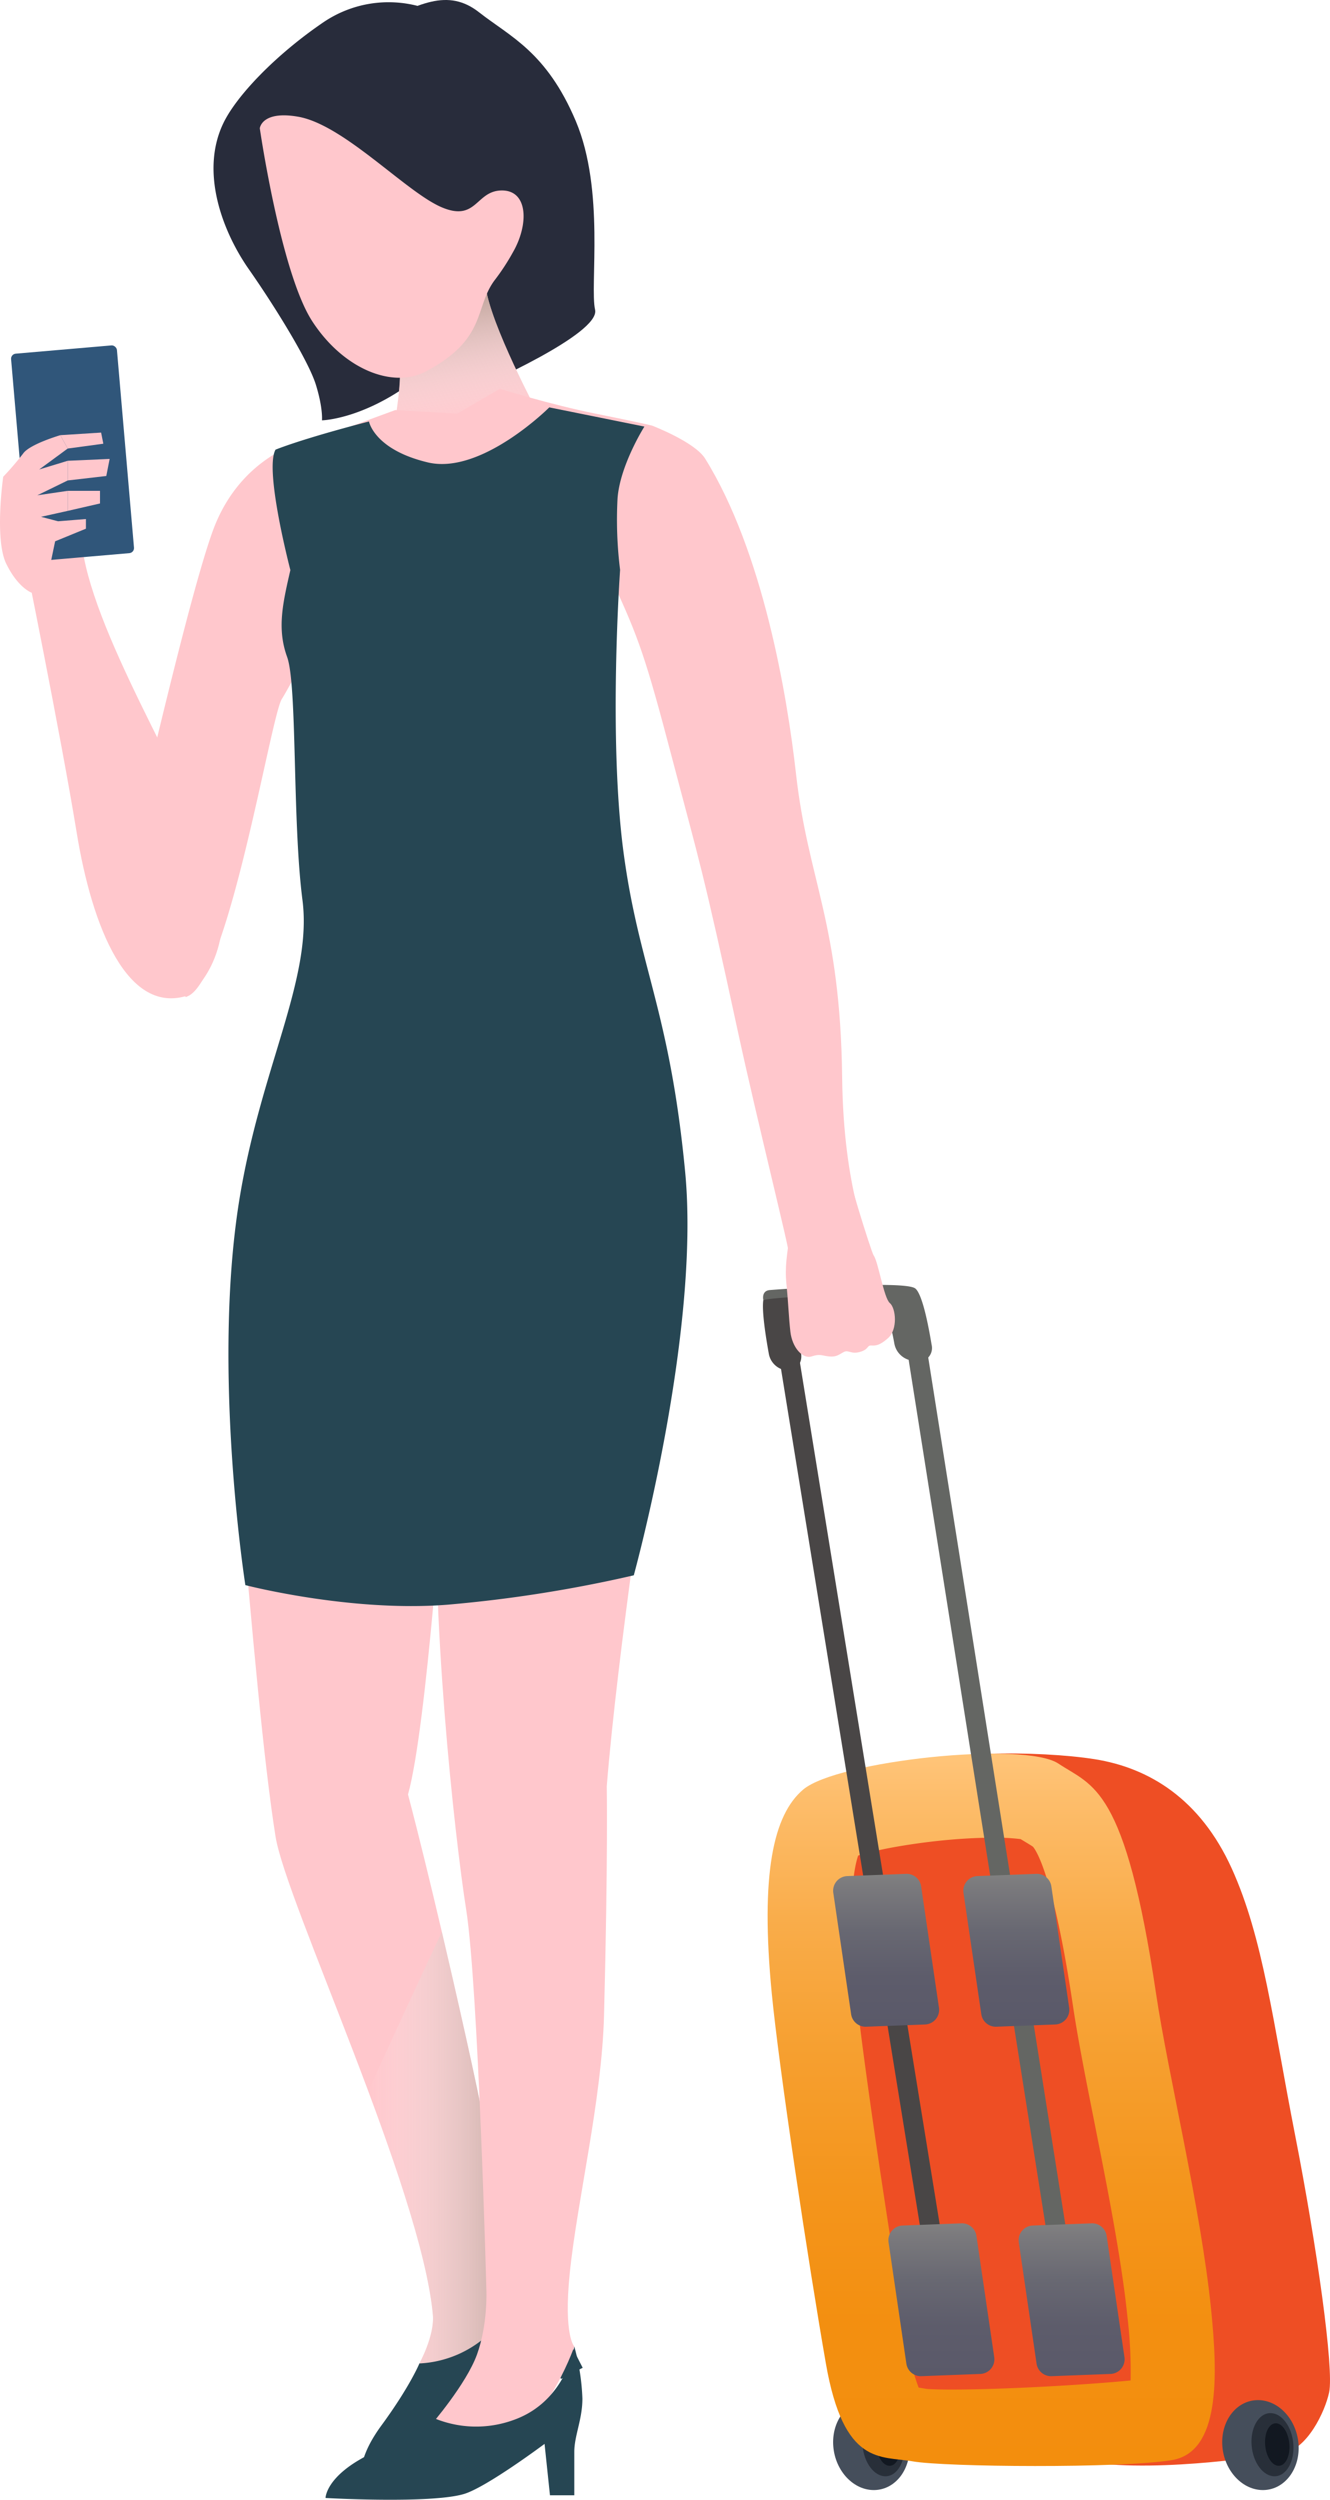 <svg xmlns="http://www.w3.org/2000/svg" xmlns:xlink="http://www.w3.org/1999/xlink" width="370.614" height="696.094" viewBox="0 0 370.614 696.094">
  <defs>
    <linearGradient id="linear-gradient" x1="0.5" x2="0.5" y2="1" gradientUnits="objectBoundingBox">
      <stop offset="0" stop-color="#ffc478"/>
      <stop offset="0.056" stop-color="#fdbd6b"/>
      <stop offset="0.235" stop-color="#f9ac49"/>
      <stop offset="0.419" stop-color="#f69f2f"/>
      <stop offset="0.605" stop-color="#f4951c"/>
      <stop offset="0.796" stop-color="#f38f10"/>
      <stop offset="1" stop-color="#f38e0d"/>
    </linearGradient>
    <linearGradient id="linear-gradient-2" x1="0.5" x2="0.5" y2="1" gradientUnits="objectBoundingBox">
      <stop offset="0" stop-color="#818181"/>
      <stop offset="0.075" stop-color="#7b7a7d"/>
      <stop offset="0.371" stop-color="#686872"/>
      <stop offset="0.675" stop-color="#5d5c6b"/>
      <stop offset="1" stop-color="#5a5969"/>
    </linearGradient>
    <linearGradient id="linear-gradient-6" x1="0.501" y1="0.928" x2="0.371" y2="-0.011" gradientUnits="objectBoundingBox">
      <stop offset="0" stop-color="#fff" stop-opacity="0"/>
      <stop offset="1" stop-color="#b2958a"/>
    </linearGradient>
    <linearGradient id="linear-gradient-7" x1="0" y1="0.5" x2="1" y2="0.5" xlink:href="#linear-gradient-6"/>
    <linearGradient id="linear-gradient-8" x1="0" y1="0.5" x2="1" y2="0.5" xlink:href="#linear-gradient-6"/>
  </defs>
  <g id="woman" transform="translate(-232.693 -136.137)">
    <g id="Group_15" data-name="Group 15" transform="translate(445.293 493.936)">
      <path id="Path_61" data-name="Path 61" d="M443.444,482.9c1.37-6.54-3.388-40.489-9.506-71.705-6.144-31.335-8.856-54.806-17.645-74.163s-23.014-27.987-38.1-30.4-47.231-2.776-55.882,3.568-4.62,121.5-1.515,143.61c1.981,14.109,33.3,44.028,51.834,47.9,19.66,4.114,51.062-.83,57.859-1.827S442.31,488.322,443.444,482.9Z" transform="translate(-285.666 -174.544)" fill="#ee4e24"/>
      <g id="Group_13" data-name="Group 13" transform="translate(19.555 310.546)">
        <path id="Path_62" data-name="Path 62" d="M334.248,379.483c.538,6.916-3.773,12.675-9.631,12.863s-11.042-5.262-11.582-12.178,3.773-12.672,9.631-12.863S333.71,372.567,334.248,379.483Z" transform="translate(-312.989 -367.3)" fill="#454e5b"/>
        <path id="Path_63" data-name="Path 63" d="M327.48,377.161c.379,4.857-1.92,8.882-5.129,8.983s-6.121-3.75-6.5-8.607,1.917-8.879,5.129-8.983S327.1,372.3,327.48,377.161Z" transform="translate(-307.653 -364.933)" fill="#282f39"/>
        <path id="Path_64" data-name="Path 64" d="M323.9,375.345c.254,3.27-1.05,5.967-2.912,6.028s-3.579-2.541-3.837-5.811,1.049-5.967,2.914-6.028S323.642,372.075,323.9,375.345Z" transform="translate(-305.183 -363.079)" fill="#121821"/>
      </g>
      <path id="Path_65" data-name="Path 65" d="M316.589,315.026c-8.3,7.026-11.984,23.373-8.749,56.824,2.007,20.765,10.067,74.316,15.072,103s15.3,25.663,24.194,27.25,57.874,1.992,72.162-.335c13.618-2.215,12.851-23.569,10.981-42.059-2.839-28.062-12.025-65.628-15.312-87.74-8.645-58.137-17.66-57.787-27.212-64.159S326.069,307,316.589,315.026Z" transform="translate(-305.376 -174.499)" fill="url(#linear-gradient)"/>
      <path id="Path_66" data-name="Path 66" d="M342.608,466.8c14.459,0,36.95-1.278,49.911-2.527a128.4,128.4,0,0,0-.862-17.518c-1.625-16.058-5.652-36.351-9.206-54.257-2.374-11.958-4.614-23.254-5.973-32.4-5.589-37.6-10.617-43.857-11.172-44.45-.246-.208-1.347-.87-2.151-1.353-.425-.255-.853-.515-1.281-.775a57.252,57.252,0,0,0-7.537-.393c-14.213,0-30.9,2.761-37.742,4.979-1.076,3.166-3.053,12.612-.775,36.178,1.891,19.565,9.735,72.017,14.832,101.233a50.731,50.731,0,0,0,2.8,10.732c.176.029,1.6.263,2.139.359C336.054,466.659,337.942,466.8,342.608,466.8Z" transform="translate(-290.066 -159.193)" fill="#ee4e24"/>
      <g id="Group_14" data-name="Group 14" transform="translate(127.976 310.546)">
        <path id="Path_67" data-name="Path 67" d="M371.748,379.483c.538,6.916-3.773,12.675-9.631,12.863s-11.044-5.262-11.582-12.178,3.773-12.672,9.631-12.863S371.207,372.567,371.748,379.483Z" transform="translate(-350.489 -367.3)" fill="#454e5b"/>
        <path id="Path_68" data-name="Path 68" d="M364.977,377.161c.379,4.857-1.917,8.882-5.126,8.983s-6.124-3.75-6.5-8.607,1.917-8.879,5.126-8.983S364.6,372.3,364.977,377.161Z" transform="translate(-345.153 -364.933)" fill="#282f39"/>
        <path id="Path_69" data-name="Path 69" d="M361.4,375.345c.254,3.27-1.049,5.967-2.912,6.028s-3.582-2.541-3.837-5.811,1.049-5.967,2.911-6.028S361.142,372.075,361.4,375.345Z" transform="translate(-342.683 -363.079)" fill="#121821"/>
      </g>
      <path id="Path_70" data-name="Path 70" d="M306.333,262.388c-.46,2.958.651,10.1,1.529,14.945A5.647,5.647,0,0,0,313.287,282h0c2.582-.1,4.169-2.484,3.467-5.219-1.119-4.346-2.417-10.174-1.819-11.819.989-2.721,7.61-4.155,7.61-4.155s-6.424.541-10.139.413A12.628,12.628,0,0,0,306.333,262.388Z" transform="translate(-306.226 -258.163)" fill="#494646"/>
      <path id="Path_71" data-name="Path 71" d="M306.309,264.116c4.062-1,27.279-1.966,31.355-.332,2.744,1.1,4.38,8.032,5.155,12.447a5.846,5.846,0,0,0,4.2,4.585l1.376.338a3.841,3.841,0,0,0,4.805-4.614c-.969-5.875-2.637-14.15-4.551-15.656-3.024-2.382-38.132.243-40.544.445S306.309,264.116,306.309,264.116Z" transform="translate(-306.202 -259.89)" fill="#646663"/>
      <path id="Path_72" data-name="Path 72" d="M353.445,532.722h0a3.5,3.5,0,0,1-3.267-2.909L307.81,268.762a2.36,2.36,0,0,1,2.29-2.926h0a3.5,3.5,0,0,1,3.27,2.909L355.735,529.8A2.359,2.359,0,0,1,353.445,532.722Z" transform="translate(-303.311 -248.646)" fill="#494646"/>
      <path id="Path_73" data-name="Path 73" d="M365.211,535.123h0a3.5,3.5,0,0,1-3.27-2.909L319.856,266.239a2.36,2.36,0,0,1,2.29-2.926h0a3.5,3.5,0,0,1,3.27,2.909L367.5,532.2A2.359,2.359,0,0,1,365.211,535.123Z" transform="translate(-280.529 -253.418)" fill="#646663"/>
      <path id="Path_74" data-name="Path 74" d="M340.069,392.841l16.4-.622a4.083,4.083,0,0,0,3.886-4.672l-4.961-33.784a4.087,4.087,0,0,0-4.2-3.487l-16.4.622a4.082,4.082,0,0,0-3.886,4.672l4.961,33.784A4.085,4.085,0,0,0,340.069,392.841Z" transform="translate(-259.62 -88.957)" fill="url(#linear-gradient-2)"/>
      <path id="Path_75" data-name="Path 75" d="M327.519,392.841l16.4-.622a4.081,4.081,0,0,0,3.886-4.672l-4.961-33.784a4.085,4.085,0,0,0-4.2-3.487l-16.4.622a4.084,4.084,0,0,0-3.886,4.672l4.964,33.784A4.082,4.082,0,0,0,327.519,392.841Z" transform="translate(-283.355 -88.957)" fill="url(#linear-gradient-2)"/>
      <path id="Path_76" data-name="Path 76" d="M334.741,359.182l16.4-.622a4.081,4.081,0,0,0,3.886-4.672L350.065,320.1a4.085,4.085,0,0,0-4.2-3.487l-16.4.622a4.083,4.083,0,0,0-3.886,4.672l4.964,33.784A4.082,4.082,0,0,0,334.741,359.182Z" transform="translate(-269.697 -152.612)" fill="url(#linear-gradient-2)"/>
      <path id="Path_77" data-name="Path 77" d="M322.192,359.182l16.4-.622a4.083,4.083,0,0,0,3.886-4.672L337.513,320.1a4.082,4.082,0,0,0-4.192-3.487l-16.4.622a4.081,4.081,0,0,0-3.886,4.672L318,355.7A4.085,4.085,0,0,0,322.192,359.182Z" transform="translate(-293.43 -152.612)" fill="url(#linear-gradient-2)"/>
    </g>
    <path id="Path_78" data-name="Path 78" d="M318.427,167.229,310.612,137.5a32.341,32.341,0,0,0-26.695,4.415c-13.175,8.954-24.124,20.328-27.863,28.025-6.667,13.728-.168,30.445,7.054,40.758s16.642,25.553,18.68,32.15,1.706,9.931,1.706,9.931,12.979-.223,28.953-13.615A71.941,71.941,0,0,0,333.7,208.3Z" transform="translate(38.921 0.408)" fill="#282c3b"/>
    <path id="Path_79" data-name="Path 79" d="M260.235,170.228s9.92-18.536,23.448-25.943,21.84-11.458,30.427-4.716,18.767,10.955,26.943,30.283,3.857,45.823,5.378,52.536-32.084,21.381-32.084,21.381,3.608-17.648-7.9-37.306S260.235,170.228,260.235,170.228Z" transform="translate(52.088)" fill="#282c3b"/>
    <path id="Path_80" data-name="Path 80" d="M272.417,183c1.483,7.413-1.978,23.225-1.978,23.225s31.682-4.476,41.07-6.45c0,0-13.811-25.712-14.907-36.126Z" transform="translate(71.386 52.024)" fill="#ffc7cc"/>
    <path id="Path_81" data-name="Path 81" d="M272.417,183c1.483,7.413-1.978,23.225-1.978,23.225s31.682-4.476,41.07-6.45c0,0-13.811-25.712-14.907-36.126Z" transform="translate(71.386 52.024)" fill="url(#linear-gradient-6)" style="mix-blend-mode: multiply;isolation: isolate"/>
    <path id="Path_82" data-name="Path 82" d="M303.915,180.5l11.86-6.919s14.332,4.45,26.686,6.919,15.789,3.345,15.789,3.345-13.32,52.5-50.877,52.99-44.967-48.428-44.967-48.428l24.214-8.9Z" transform="translate(56.194 70.823)" fill="#ffc7cc"/>
    <path id="Path_83" data-name="Path 83" d="M294.375,178.559s-18.3,3.837-26.07,25.2c-5.655,15.552-16.434,61.132-23.092,89.674a236.1,236.1,0,0,0,15.558,40.142c.353-.171.708-.3,1.058-.512,11.29-6.8,22.7-77.786,25.717-82.5s21.337-39.85,21.337-39.85Z" transform="translate(23.678 80.23)" fill="#ffc7cc"/>
    <path id="Path_84" data-name="Path 84" d="M281.021,313.043s13.991-10.255,8.032-34.307c-4.525-18.264-32.168-61.184-37.225-87.7l-16.9-1.908s10.541,51.877,14.881,78.537S264.075,318.86,281.021,313.043Z" transform="translate(4.234 100.224)" fill="#ffc7cc"/>
    <rect id="Rectangle_104" data-name="Rectangle 104" width="29.607" height="58.065" rx="1.413" transform="translate(235.66 234.743) rotate(-4.935)" fill="#30567a"/>
    <path id="Path_85" data-name="Path 85" d="M238.506,178.524l11.367-.723.62,3.1-9.921,1.344Z" transform="translate(10.994 78.795)" fill="#ffc7cc"/>
    <path id="Path_86" data-name="Path 86" d="M239.221,180.855l11.677-.517-.93,4.753-10.747,1.24Z" transform="translate(12.346 83.594)" fill="#ffc7cc"/>
    <path id="Path_87" data-name="Path 87" d="M239.221,183.412h8.991v3.514l-8.991,2.067Z" transform="translate(12.346 89.408)" fill="#ffc7cc"/>
    <path id="Path_88" data-name="Path 88" d="M248.881,202.025l-4.753-1.24,7.439-1.654v-5.58l-8.474,1.24,8.474-4.134v-5.476l-7.954,2.423,7.954-5.834-2.067-3.718s-8.474,2.478-10.333,5.074a80.437,80.437,0,0,1-5.58,6.5s-2.481,17.362.827,24.182,7.13,8.121,7.13,8.121l4.652-5.436,1.859-8.888,8.578-3.513V201.4Z" transform="translate(0 79.269)" fill="#ffc7cc"/>
    <path id="Path_89" data-name="Path 89" d="M318.552,186.3c16.069,25.848,22.841,65.637,25.339,87.908,3.336,29.7,12.346,41.428,12.843,84.5.364,31.526,7.653,46.488,7.653,46.488l-22.806,1.243c1.258,3.423-8.8-36.993-13.791-60.074-10.067-46.581-10.651-46.991-18.527-76.959-7.292-27.747-9.246-33.159-16.4-48.68s10.949-43.588,10.949-43.588S315.687,181.689,318.552,186.3Z" transform="translate(110.631 77.537)" fill="#ffc7cc"/>
    <path id="Path_90" data-name="Path 90" d="M332.881,275.849c-.584-.792-8.243-25.041-8.315-28.759-7.422.3-7.451,21.543-14.875,21.846-.948,7.02-1.576,10.061-1.093,14.878.564,5.644.607,8.917,1.1,13.317s3.42,7.679,5.9,6.89,2.709-.225,4.854,0,2.822-.564,4.137-1.24,1.957.677,4.441,0,2.033-1.807,3.053-1.807,2.139.338,4.852-2.07,2.18-8.3.48-9.741S334.214,277.656,332.881,275.849Z" transform="translate(143.238 209.837)" fill="#ffc7cc"/>
    <g id="Group_16" data-name="Group 16" transform="translate(299.295 545.535)">
      <path id="Path_91" data-name="Path 91" d="M318.975,435.676c-9.842-44.152-16.153-67.637-16.153-67.637,5.274-18.836,10.03-90.3,10.03-90.3l-57.122,2.521c3.767,44.08,6.89,78.682,10.171,99.461,2.868,18.16,40.622,98.03,43.848,133.2.532,5.791-3.753,13.548-3.753,13.548l-2.015,12.84s24.743-12.132,29.6-19.947,4.536-18.677-.995-28.557S328.568,478.712,318.975,435.676Z" transform="translate(-255.729 -277.737)" fill="#ffc7cc"/>
      <path id="Path_92" data-name="Path 92" d="M268.8,278.409l-13.068.578q.967,11.354,1.885,21.823Q263.144,289.578,268.8,278.409Z" transform="translate(-255.729 -276.466)" fill="url(#linear-gradient-7)" style="mix-blend-mode: multiply;isolation: isolate"/>
      <path id="Path_93" data-name="Path 93" d="M295.425,351.6q-3.721-16.7-6.725-29.4-10.374,22.122-20.519,44.357c8.723,23.384,16.619,47.037,18.018,62.292.532,5.791-3.753,13.548-3.753,13.548l-2.015,12.84s24.743-12.132,29.6-19.947,4.536-18.677-.995-28.557S305.018,394.632,295.425,351.6Z" transform="translate(-232.18 -193.657)" fill="url(#linear-gradient-8)" style="mix-blend-mode: multiply;isolation: isolate"/>
      <path id="Path_94" data-name="Path 94" d="M283.766,387.1a30.51,30.51,0,0,0,21.126-9.995c10.33-11.23,5.462-25.668,5.462-25.668a62.148,62.148,0,0,1,8.633,11.874c2.671,5.207,2.695,10.2,4.782,14.271,4.473,8.714,5.5,10.726,5.5,10.726l-6.034,3.1-7.876-12.051s-7.74,18.073-15.7,24.116c-5.109,3.877-31.723,17.157-31.723,17.157s-2.752-5.363,5.222-16.231S283.766,387.1,283.766,387.1Z" transform="translate(-233.499 -138.361)" fill="#264653"/>
    </g>
    <path id="Path_95" data-name="Path 95" d="M336.017,273.006l-59.9,11.678c-2.247,40.44,4.7,104.006,7.913,124.325,3.391,21.476,5.649,106.241,5.649,106.241s.379,9.42-2.637,17.709-12.808,19.588-12.808,19.588l13.563,9.044c17.33-4.522,26.371-30.893,26.371-30.893s-3.018-2.981-1.281-20.247c2.056-20.418,8.957-48.174,9.57-72.055,1.13-44.08.755-63.671.755-63.671C326.222,337.052,336.017,273.006,336.017,273.006Z" transform="translate(78.559 258.85)" fill="#ffc7cc"/>
    <path id="Path_96" data-name="Path 96" d="M293.872,179.294s1.425,7.838,16.393,11.4,33.856-15.324,33.856-15.324l26.5,5.346s-6.771,10.692-7.483,19.958a112.285,112.285,0,0,0,.711,19.955s-3.319,46.575.957,78.65,12.9,44.14,17.177,89.047S367.664,500.6,367.664,500.6a372.618,372.618,0,0,1-51.932,8.185c-27.085,2.14-56.31-5.456-56.31-5.456s-9.3-59.241-1.767-106.712c5.863-36.947,20.533-61.936,17.683-84.033s-1.425-59.874-4.276-67.715-1.229-14.922.908-24.188c0,0-7.309-27.869-4.143-33.53C267.827,187.15,274.628,184.282,293.872,179.294Z" transform="translate(41.639 74.206)" fill="#264653"/>
    <path id="Path_97" data-name="Path 97" d="M293.454,381.726a30.5,30.5,0,0,0,23.358.752c14.314-5.274,16.575-20.343,16.575-20.343a62.109,62.109,0,0,1,2.261,14.5c0,5.855-2.261,10.307-2.261,14.884v12.053h-6.78L325.1,389.26S309,401.294,302.683,403.2c-9.246,2.787-38.615,1.13-38.615,1.13s0-6.028,12.057-12.056S293.454,381.726,293.454,381.726Z" transform="translate(59.337 427.413)" fill="#264653"/>
    <path id="Path_98" data-name="Path 98" d="M268.405,147.625c12.739,2.215,29.979,20.9,39.9,25.174s9.547-4.606,16.87-4.635,7.572,9.434,3.085,17.223a61.9,61.9,0,0,1-5.219,7.939c-5.548,7.644-2.067,16.243-19.036,25.24-9.122,4.84-22.922-.512-31.676-14.005s-14.6-53.707-14.6-53.707S258.231,145.856,268.405,147.625Z" transform="translate(47.358 21.01)" fill="#ffc7cc"/>
  </g>
</svg>

